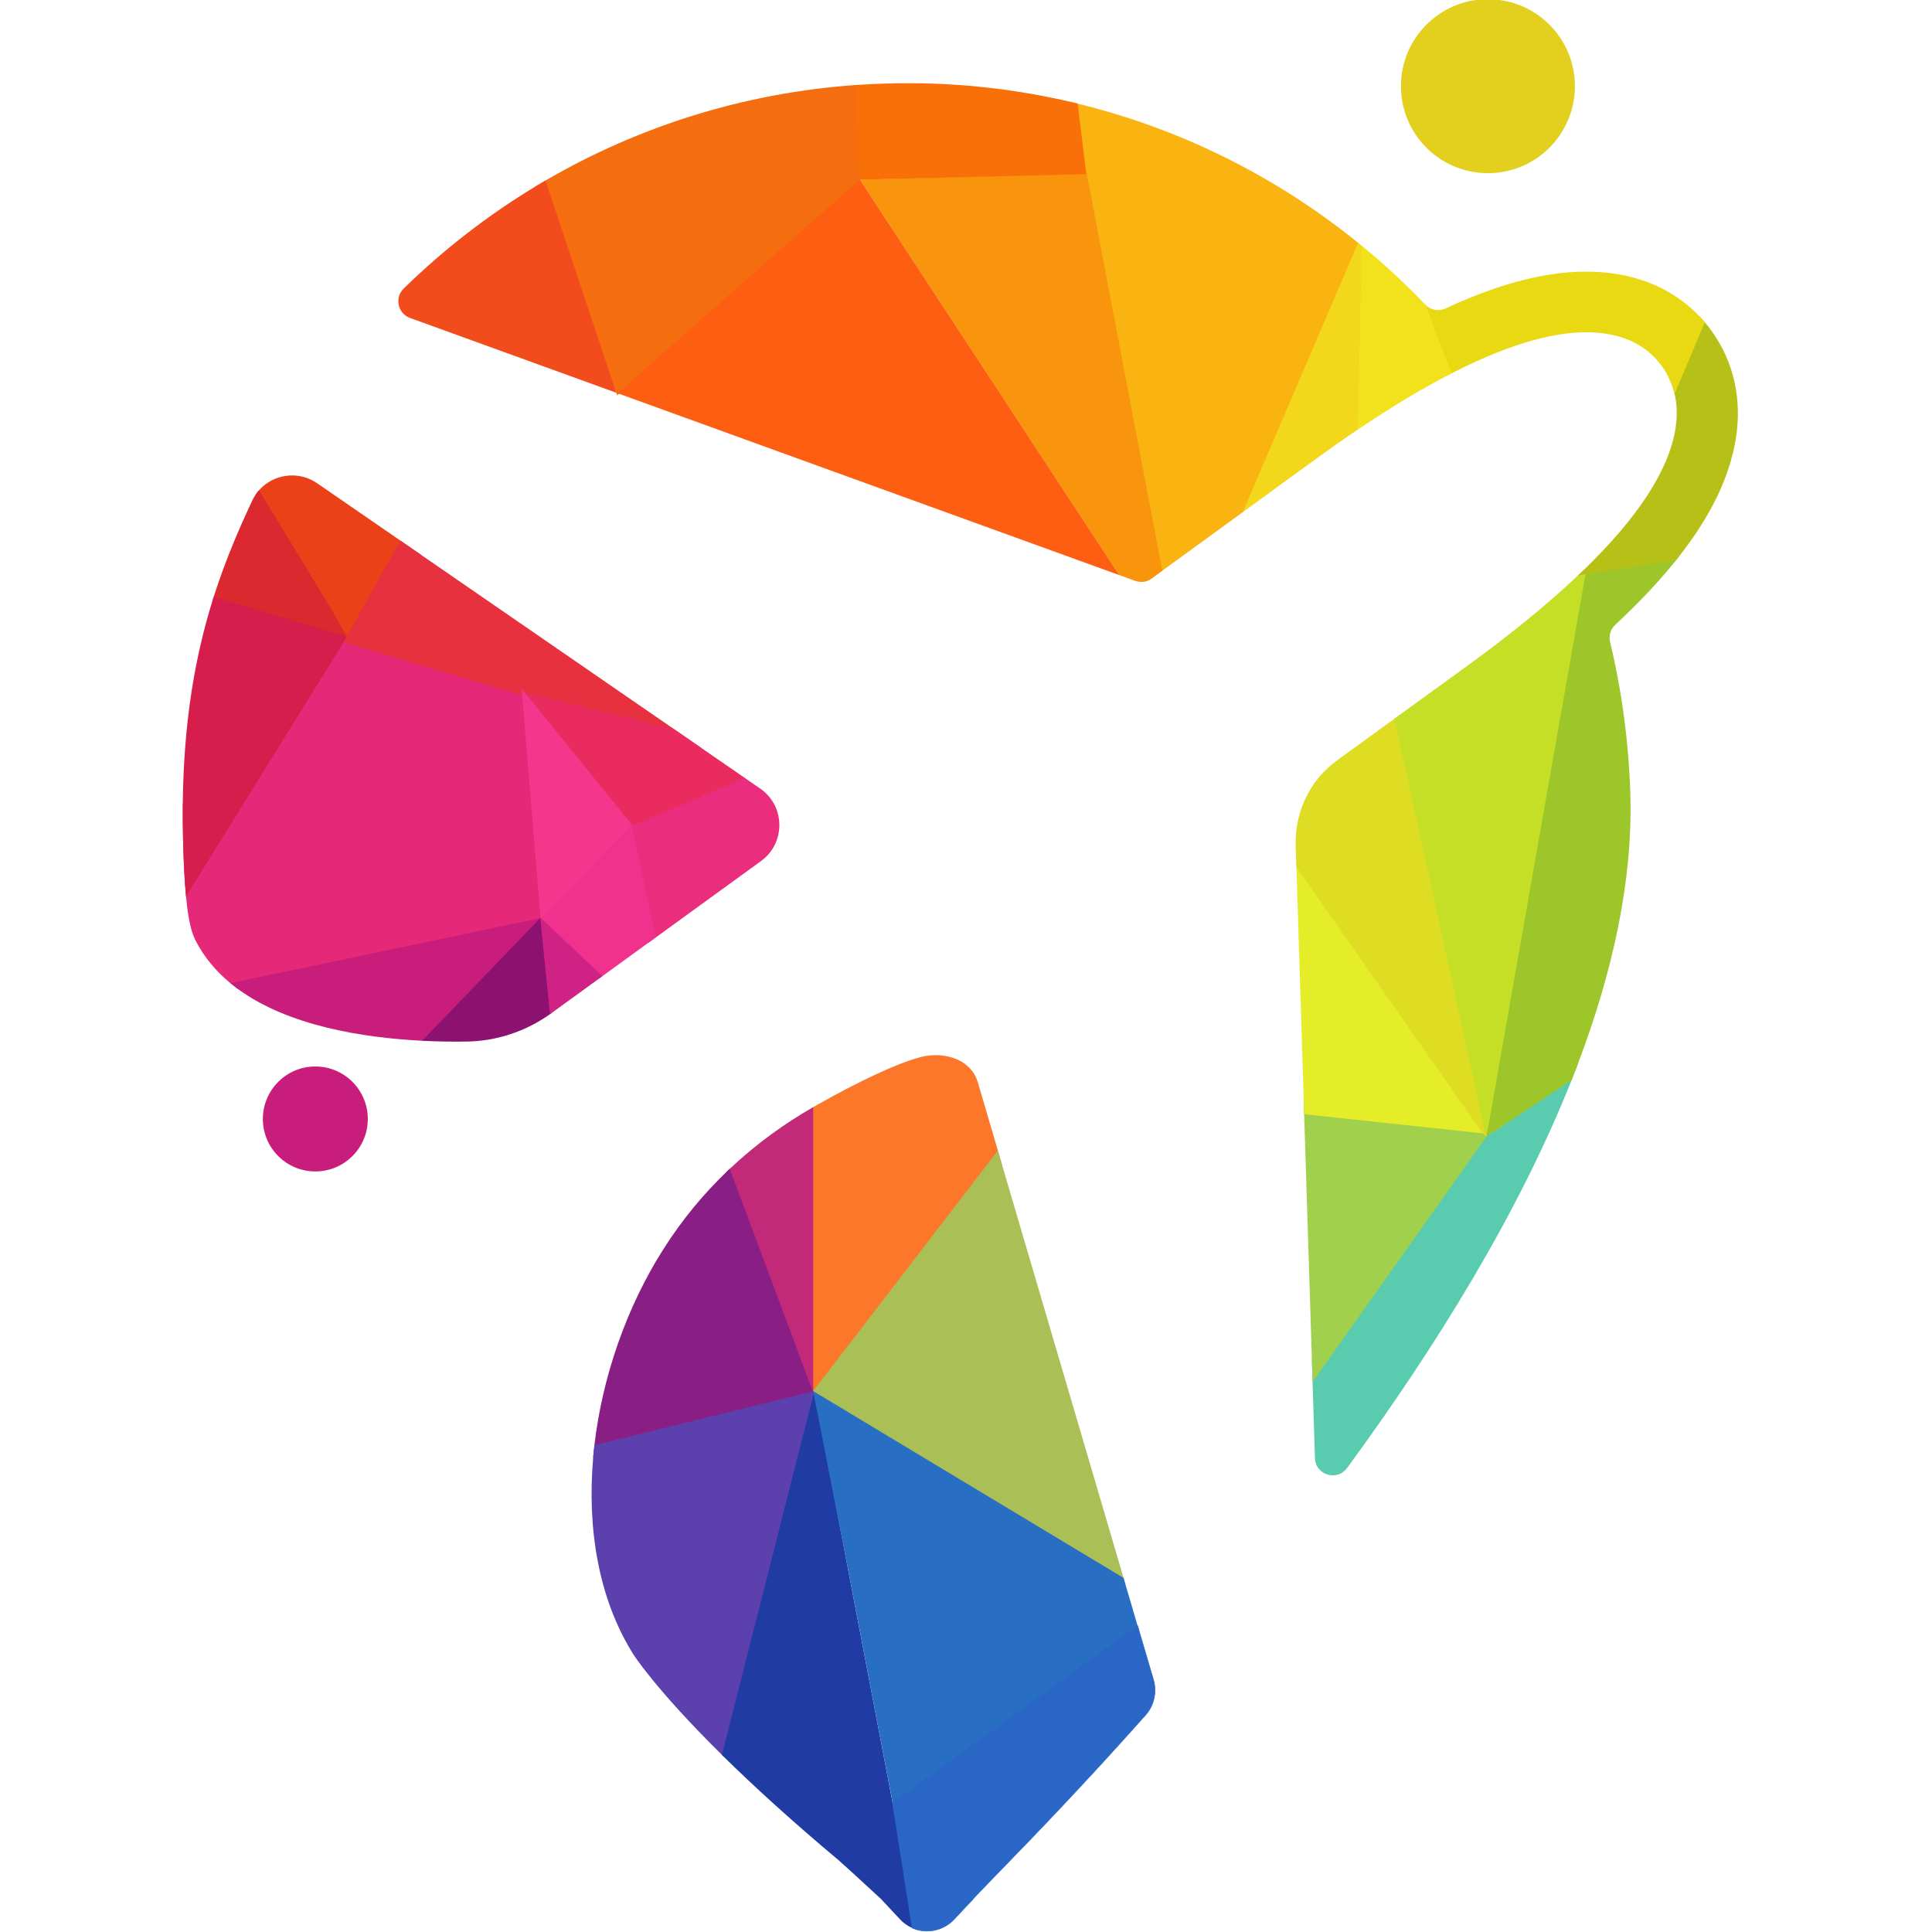 <svg width="74" height="74" viewBox="0 0 74 74" fill="none" xmlns="http://www.w3.org/2000/svg">
<g clip-path="url(#clip0_4780_33786)">
<path d="M60.443 40.734L59.189 39.908L57.214 42.594L57.083 42.773L57.064 42.798L57.044 42.825L57.019 42.86L56.829 43.117L56.702 43.291L56.627 43.392L50.247 52.069L50.274 52.931L50.366 55.849C50.385 56.495 51.208 56.747 51.592 56.233C54.957 51.644 58.152 46.509 60.195 41.373L60.443 40.734Z" fill="#59CBAF"/>
<path d="M57.592 42.879L57.51 42.993L57.289 43.294L57.254 43.213L57.222 43.268L57.178 43.307L57.048 43.408L56.966 43.492L50.275 52.93L50.248 52.068L49.952 42.675L49.941 42.673V42.122L56.327 42.754L56.76 42.797L57.01 42.821L57.044 42.825L57.059 42.826L57.073 42.827L57.413 42.861L57.592 42.879Z" fill="#A1D04C"/>
<path d="M57.255 43.317L57.109 43.414L57.071 43.44L56.966 43.428L56.953 43.427L56.897 43.421L56.785 43.409L56.629 43.393L49.954 42.676L49.942 42.675V42.314L49.656 33.214L49.629 32.372C49.629 32.37 49.629 32.366 49.629 32.363L56.508 41.639L56.855 42.108L57.124 42.471L57.136 42.487L57.216 42.596L57.414 42.863L57.511 42.994L57.59 43.099L57.255 43.317Z" fill="#E5ED28"/>
<path d="M56.949 43.52L56.935 43.529L56.785 43.407L56.703 43.289L56.328 42.752L49.655 33.211L49.629 32.369C49.629 32.366 49.629 32.363 49.629 32.36C49.594 31.081 50.183 29.867 51.219 29.119L53.413 27.527L53.618 27.377L56.853 42.105L57.01 42.819L57.019 42.857L57.038 42.944L57.045 42.978L57.136 43.392L57.101 43.396L57.048 43.404L56.949 43.52Z" fill="#DEDD23"/>
<path d="M60.837 21.752L60.811 21.898L60.794 21.987L57.134 42.485L57.082 42.771L57.072 42.827L57.044 42.98L56.965 43.427L56.95 43.514L56.948 43.519L56.947 43.517L56.94 43.502L56.895 43.419L56.828 43.115L56.758 42.795L56.504 41.637L53.411 27.527L53.616 27.377L56.185 25.514C57.866 24.294 59.284 23.137 60.438 22.043C60.506 21.979 60.572 21.916 60.638 21.851L60.837 21.752Z" fill="#C5DF26"/>
<path d="M60.443 40.733C61.776 37.215 62.549 33.707 62.445 30.385C62.38 28.39 62.118 26.453 61.669 24.589C61.613 24.345 61.688 24.102 61.866 23.933C62.783 23.08 63.56 22.255 64.203 21.451L64.293 21.339L60.812 21.899L60.743 21.91L60.728 22L57.124 42.469L57.066 42.799L57.06 42.827L57.039 42.946L56.954 43.426L56.937 43.528L56.951 43.519L57.072 43.438L57.138 43.395L57.29 43.295L57.588 43.098L60.197 41.372L60.443 40.733Z" fill="#9DC62A"/>
<path d="M66.487 16.797C66.254 18.259 65.535 19.758 64.291 21.339L64.201 21.451L60.794 21.988L60.726 22L60.439 22.045C60.507 21.981 60.573 21.918 60.639 21.853C62.744 19.818 63.924 18.004 64.175 16.413C64.248 15.941 64.238 15.498 64.141 15.087C64.089 14.864 64.011 14.65 63.907 14.445L65.092 12.113C65.162 12.188 65.232 12.265 65.299 12.344C65.387 12.448 65.47 12.556 65.551 12.667C66.402 13.847 66.73 15.27 66.487 16.797Z" fill="#B7C017"/>
<path d="M65.299 12.344L64.141 15.086C64.089 14.863 64.011 14.65 63.907 14.444C63.834 14.299 63.749 14.159 63.651 14.024C63.165 13.35 62.463 12.938 61.546 12.788C60.025 12.54 58.04 13.047 55.593 14.303L55.583 14.308L54.565 11.645L54.572 11.651C54.579 11.658 54.587 11.666 54.593 11.674C54.799 11.879 55.108 11.936 55.37 11.814C57.924 10.624 60.066 10.202 61.91 10.493C63.181 10.696 64.27 11.25 65.09 12.111C65.164 12.187 65.232 12.264 65.299 12.344Z" fill="#E9D912"/>
<path d="M52.009 16.453C51.495 16.798 50.966 17.169 50.423 17.564L47.601 19.616L47.577 19.633L51.992 9.279C52.001 9.285 52.01 9.293 52.019 9.3C52.066 9.338 52.114 9.376 52.16 9.415C52.17 9.424 52.182 9.431 52.192 9.44L52.024 16.443L52.009 16.453Z" fill="#F3D71A"/>
<path d="M52.019 9.3L47.601 19.616L47.577 19.634L44.521 21.857L44.1 22.163C44.091 22.17 44.083 22.176 44.074 22.182C44.069 22.186 44.063 22.189 44.059 22.192C44.057 22.194 44.056 22.195 44.053 22.195C44.048 22.199 44.042 22.201 44.037 22.205C44.035 22.206 44.033 22.207 44.031 22.209C44.026 22.211 44.021 22.214 44.016 22.216C44.013 22.218 44.009 22.22 44.007 22.221C44.003 22.224 43.998 22.225 43.994 22.228C43.992 22.229 43.989 22.23 43.985 22.232C43.979 22.234 43.973 22.236 43.966 22.239C43.965 22.239 43.965 22.24 43.964 22.24C43.959 22.243 43.952 22.245 43.946 22.247C43.936 22.25 43.926 22.254 43.916 22.257C43.91 22.259 43.903 22.261 43.897 22.262C43.896 22.262 43.894 22.263 43.894 22.263C43.891 22.264 43.886 22.265 43.882 22.267C43.874 22.268 43.868 22.271 43.86 22.272C43.856 22.273 43.851 22.274 43.848 22.274C43.841 22.276 43.835 22.277 43.829 22.278C43.821 22.279 43.815 22.281 43.807 22.282C43.806 22.282 43.805 22.282 43.803 22.282C43.796 22.283 43.789 22.283 43.783 22.284C43.776 22.286 43.768 22.286 43.761 22.286L41.478 6.672L41.474 6.648L41.288 5.375L40.935 3.889C40.964 3.895 40.993 3.903 41.023 3.909C41.043 3.914 41.062 3.918 41.081 3.923C41.084 3.924 41.088 3.924 41.091 3.926C41.126 3.933 41.16 3.942 41.194 3.95C41.223 3.957 41.253 3.964 41.282 3.971C45.254 4.941 48.895 6.776 51.993 9.28C52.001 9.285 52.01 9.293 52.019 9.3Z" fill="#F9B411"/>
<path d="M44.519 21.857L44.098 22.163C44.09 22.17 44.081 22.176 44.072 22.182C44.067 22.186 44.062 22.189 44.057 22.192C44.056 22.194 44.054 22.195 44.052 22.195C44.047 22.199 44.04 22.201 44.035 22.205C44.033 22.206 44.032 22.208 44.029 22.209C44.024 22.211 44.019 22.214 44.014 22.216C44.011 22.218 44.008 22.22 44.005 22.221C44.001 22.224 43.996 22.225 43.992 22.228C43.99 22.229 43.987 22.23 43.983 22.232C43.977 22.234 43.971 22.237 43.965 22.239C43.963 22.239 43.963 22.24 43.962 22.24C43.957 22.243 43.951 22.245 43.944 22.247C43.934 22.25 43.924 22.254 43.914 22.257C43.908 22.259 43.901 22.261 43.895 22.262C43.894 22.262 43.893 22.263 43.893 22.263C43.889 22.264 43.884 22.266 43.88 22.267C43.872 22.268 43.866 22.271 43.858 22.272C43.855 22.273 43.85 22.274 43.846 22.274C43.84 22.276 43.833 22.277 43.827 22.278C43.819 22.279 43.813 22.281 43.806 22.282C43.804 22.282 43.803 22.282 43.802 22.282C43.794 22.283 43.788 22.283 43.782 22.285C43.774 22.286 43.766 22.286 43.759 22.286C43.751 22.286 43.744 22.287 43.735 22.287C43.707 22.288 43.679 22.287 43.651 22.285C43.641 22.283 43.631 22.283 43.621 22.281C43.616 22.281 43.611 22.279 43.606 22.278C43.596 22.277 43.586 22.276 43.577 22.273C43.569 22.272 43.562 22.271 43.554 22.268C43.528 22.262 43.5 22.254 43.473 22.245L42.871 22.027L42.862 22.023L32.937 6.883L32.933 6.877L41.474 6.647L41.61 6.644H41.625L44.519 21.857Z" fill="#F8950C"/>
<path d="M32.731 2.391H32.74L32.731 2.393V2.391Z" fill="#F97008"/>
<path d="M41.614 6.669L41.477 6.673L32.949 6.883H32.937H32.927V6.882V6.881L32.769 3.257C32.776 3.257 32.781 3.256 32.787 3.256C32.794 3.256 32.803 3.255 32.811 3.255C33.168 3.23 33.528 3.212 33.891 3.201C34.173 3.192 34.456 3.188 34.736 3.188C34.765 3.188 34.793 3.188 34.822 3.188C34.851 3.188 34.879 3.188 34.908 3.188C34.918 3.188 34.927 3.188 34.936 3.188C34.969 3.188 35.002 3.188 35.034 3.189H35.036C35.075 3.189 35.115 3.191 35.154 3.191C35.191 3.191 35.227 3.192 35.263 3.192C35.267 3.192 35.27 3.192 35.274 3.192C35.279 3.192 35.283 3.192 35.288 3.192C35.3 3.192 35.312 3.192 35.324 3.193C35.33 3.193 35.335 3.193 35.341 3.193C35.347 3.193 35.352 3.193 35.359 3.193C35.395 3.194 35.433 3.194 35.47 3.196C35.498 3.196 35.527 3.197 35.556 3.198C35.585 3.199 35.615 3.199 35.644 3.201C35.673 3.202 35.701 3.202 35.73 3.203C35.755 3.204 35.779 3.204 35.805 3.206C35.834 3.207 35.863 3.208 35.892 3.209C35.917 3.211 35.942 3.212 35.967 3.213C35.988 3.214 36.009 3.214 36.029 3.216C36.058 3.217 36.089 3.218 36.118 3.22C36.132 3.221 36.147 3.221 36.161 3.222C36.163 3.222 36.166 3.222 36.168 3.222C36.171 3.222 36.173 3.222 36.176 3.222C36.182 3.222 36.19 3.222 36.196 3.223L36.287 3.228C36.321 3.23 36.355 3.232 36.389 3.235C36.407 3.236 36.423 3.237 36.441 3.237C36.466 3.238 36.493 3.24 36.518 3.242C36.551 3.245 36.584 3.246 36.616 3.249C36.653 3.251 36.691 3.254 36.727 3.256C36.735 3.256 36.741 3.257 36.749 3.257L36.774 3.259C36.788 3.26 36.802 3.261 36.817 3.261C36.884 3.266 36.951 3.271 37.017 3.276C37.047 3.279 37.076 3.281 37.106 3.284C37.133 3.286 37.161 3.289 37.187 3.291C37.217 3.294 37.249 3.296 37.279 3.3C37.323 3.304 37.366 3.308 37.411 3.313C37.438 3.315 37.467 3.318 37.496 3.322C37.499 3.322 37.503 3.322 37.505 3.323C37.528 3.326 37.551 3.328 37.572 3.329C37.578 3.331 37.586 3.331 37.592 3.332C37.616 3.334 37.639 3.337 37.663 3.339C37.672 3.341 37.681 3.341 37.69 3.342C37.724 3.346 37.758 3.349 37.792 3.353C37.797 3.353 37.803 3.355 37.808 3.355C37.86 3.361 37.912 3.366 37.965 3.372C38.039 3.381 38.114 3.39 38.187 3.399C38.211 3.401 38.236 3.405 38.262 3.408C38.297 3.413 38.334 3.416 38.369 3.421C38.4 3.425 38.433 3.43 38.465 3.434C38.496 3.438 38.529 3.443 38.561 3.447C38.594 3.452 38.625 3.455 38.657 3.461C38.688 3.466 38.719 3.469 38.75 3.474C38.754 3.474 38.757 3.476 38.76 3.476C38.791 3.479 38.82 3.484 38.85 3.49C38.878 3.493 38.906 3.498 38.933 3.502C38.951 3.505 38.969 3.507 38.985 3.51C39.007 3.514 39.027 3.516 39.048 3.52C39.077 3.525 39.106 3.529 39.135 3.534C39.2 3.544 39.263 3.554 39.326 3.565C39.358 3.57 39.389 3.577 39.422 3.582C39.453 3.587 39.485 3.593 39.517 3.598C39.548 3.603 39.58 3.609 39.611 3.614C39.643 3.619 39.674 3.626 39.706 3.632C39.769 3.643 39.832 3.656 39.895 3.667C39.927 3.674 39.959 3.68 39.99 3.685C40.022 3.691 40.053 3.698 40.085 3.704C40.111 3.709 40.136 3.714 40.163 3.719C40.176 3.722 40.188 3.724 40.201 3.727C40.225 3.732 40.249 3.737 40.274 3.742C40.302 3.747 40.328 3.753 40.356 3.758C40.392 3.766 40.427 3.773 40.462 3.781C40.494 3.787 40.525 3.795 40.556 3.801C40.587 3.807 40.617 3.815 40.649 3.821C40.681 3.828 40.712 3.835 40.742 3.842C40.774 3.849 40.804 3.855 40.836 3.863C40.867 3.871 40.898 3.877 40.929 3.884C40.958 3.891 40.987 3.898 41.018 3.905C41.038 3.91 41.057 3.913 41.076 3.918C41.078 3.92 41.082 3.92 41.086 3.921C41.12 3.929 41.154 3.937 41.188 3.945C41.217 3.953 41.248 3.959 41.277 3.966L41.442 5.314L41.605 6.64L41.614 6.669Z" fill="#F97008"/>
<path d="M32.95 6.934L32.947 6.937L23.708 15.081L23.669 15.116L23.639 15.143L23.625 15.101L23.602 15.044L20.495 7.151C20.627 7.07 20.761 6.991 20.895 6.914C24.424 4.859 28.453 3.564 32.77 3.256C32.776 3.256 32.781 3.255 32.787 3.255C32.795 3.255 32.804 3.254 32.811 3.254C32.807 3.283 32.805 3.312 32.807 3.312L32.947 6.876V6.882L32.949 6.9L32.95 6.934Z" fill="#F46E0F"/>
<path d="M23.605 15.043L23.602 15.042L15.703 12.178C15.236 12.009 15.105 11.401 15.46 11.054C16.978 9.569 18.666 8.257 20.496 7.15C20.629 7.07 20.762 6.99 20.896 6.913L23.605 15.043Z" fill="#F24C1C"/>
<path d="M42.869 22.028L32.938 6.883L32.934 6.876L32.928 6.882L23.655 15.062L42.861 22.024L42.869 22.028Z" fill="#FD5E12"/>
<path d="M55.585 14.308C54.49 14.87 53.303 15.582 52.024 16.442L52.01 16.453L52.16 9.414C52.171 9.422 52.182 9.43 52.192 9.439C53.027 10.125 53.819 10.862 54.568 11.643L54.575 11.649L55.595 14.301L55.585 14.308Z" fill="#F2E21B"/>
<path d="M9.109 37.879L20.282 35.337L20.595 35.265L20.701 35.241L20.706 35.24L20.735 35.233L20.773 35.225L20.781 35.223L20.824 35.213L20.821 35.104L20.667 27.388L20.663 27.189L20.656 26.824L20.652 26.66L20.628 25.448L13.834 23.852L13.601 23.798L12.579 23.558L12.474 23.534L11.602 23.33L11.315 23.794L11.201 23.979L7.001 30.787C6.997 31.206 7 31.639 7.011 32.084C7.032 33.065 7.073 33.789 7.125 34.333C7.233 35.482 7.389 35.819 7.497 36.036C7.825 36.673 8.28 37.208 8.823 37.656L9.109 37.879Z" fill="#E62878"/>
<path d="M16.148 21.266L13.835 23.853L13.163 24.605L13.162 24.607L13.157 24.612L13.143 24.627L13.13 24.641L13.102 24.594L12.909 24.267L12.475 23.533L9.775 18.971C9.82 18.902 9.869 18.838 9.921 18.779C10.467 18.158 11.422 18.012 12.145 18.508L15.337 20.707L16.148 21.266Z" fill="#EA4118"/>
<path d="M13.168 24.616L13.156 24.612L13.152 24.611L13.102 24.594L11.202 23.979L8.146 22.988C8.159 22.945 8.173 22.904 8.185 22.862C8.617 21.503 9.129 20.307 9.658 19.182C9.692 19.107 9.731 19.037 9.775 18.971C9.819 18.903 9.868 18.839 9.92 18.779L12.727 23.393L13.276 24.379L13.155 24.594L13.159 24.602L13.161 24.607L13.162 24.61L13.168 24.616Z" fill="#DB292F"/>
<path d="M13.294 24.383L13.159 24.601L13.156 24.606L13.152 24.611L13.142 24.628L7.125 34.334C7.073 33.79 7.031 33.065 7.011 32.086C7 31.64 6.997 31.209 7.001 30.788C7.034 27.572 7.492 25.084 8.145 22.988C8.157 22.945 8.171 22.903 8.184 22.861L11.314 23.794L12.907 24.268L12.986 24.292L13.275 24.378L13.294 24.383Z" fill="#D61D4C"/>
<path d="M26.892 28.67L20.657 26.825L20.258 26.707L20.107 26.662L20 26.631L13.162 24.607H13.16L13.156 24.606L13.148 24.603L13.155 24.593V24.592L13.276 24.378L13.6 23.798L15.336 20.706L16.147 21.265L25.791 27.91V27.912L25.85 27.952L26.892 28.67Z" fill="#E8313E"/>
<path d="M28.525 29.795L26.892 28.669L25.851 27.951L25.791 27.911V27.91L20.654 26.661L20.107 26.527L19.99 26.499L19.98 26.497L19.991 26.511L20.107 26.662L20.669 27.389L24.035 31.749L24.049 31.767L24.09 31.82L24.233 31.755L24.434 31.666L28.559 29.819L28.525 29.795Z" fill="#E92B5F"/>
<path d="M24.197 31.58L19.98 26.376L20.725 35.441L24.197 31.58Z" fill="#F5368D"/>
<path d="M8.823 37.656L9.11 37.879C11.036 39.289 13.883 39.748 16.171 39.863L16.211 39.865L20.707 35.275L20.711 35.272L20.737 35.245L20.709 35.25L20.704 35.251L20.702 35.157L20.232 35.265L8.823 37.656Z" fill="#C91D7B"/>
<path d="M16.211 39.866C16.796 39.895 17.344 39.901 17.829 39.895C18.991 39.886 20.117 39.518 21.067 38.845L21.119 38.807L20.789 35.376L20.779 35.279L20.774 35.227L20.772 35.217L20.767 35.162L20.736 35.195L20.705 35.152L20.699 35.159L20.693 35.165L20.594 35.267L20.585 35.277L16.17 39.863L16.211 39.866Z" fill="#8D1171"/>
<path d="M28.525 29.795L24.358 31.577L24.197 31.581L24.092 31.691L24.156 31.786L24.044 31.741L24.049 31.769L24.093 32.015L24.828 36.116C24.924 36.047 25.02 35.976 25.117 35.907C25.126 35.901 25.135 35.894 25.143 35.888C26.48 34.917 27.818 33.945 29.155 32.976C30.099 32.283 30.08 30.869 29.117 30.204L28.56 29.821L28.525 29.795Z" fill="#EB2D7D"/>
<path d="M25.115 35.905C25.019 35.974 24.924 36.045 24.826 36.115C24.242 36.54 23.656 36.965 23.071 37.39C23.024 37.424 22.977 37.458 22.93 37.492L20.831 35.331L20.78 35.277L20.737 35.233L20.718 35.212L20.744 35.185L20.768 35.16L20.823 35.103L24.033 31.748L24.042 31.739L24.09 31.69L24.195 31.58L24.208 31.639L24.232 31.754L24.252 31.848L25.115 35.905Z" fill="#F0328E"/>
<path d="M21.121 38.806C21.124 38.803 21.127 38.801 21.131 38.798C21.73 38.363 22.331 37.928 22.931 37.492C22.978 37.458 23.026 37.424 23.073 37.39L20.863 35.299L20.782 35.224L20.773 35.215L20.743 35.187L20.706 35.152L20.699 35.145L20.694 35.164L20.701 35.243L20.703 35.253L20.705 35.277L21.066 38.845" fill="#CF2284"/>
<path d="M38.386 44.64L31.305 53.258L31.217 53.365L31.202 53.384L31.178 53.412L31.148 53.45L31.142 53.457L31.137 53.464L31.111 53.495V42.428L31.149 42.406C32.986 41.353 34.434 40.717 35.1 40.537C36.014 40.224 37.169 40.504 37.451 41.45L38.221 44.068L38.222 44.074L38.386 44.64Z" fill="#FC772A"/>
<path d="M31.109 42.428C30.091 43.015 28.999 43.78 27.949 44.77C27.907 44.809 27.865 44.848 27.824 44.889L31.076 53.313L31.093 53.355L31.109 53.397L31.124 53.437L31.136 53.464L31.141 53.477L31.148 53.496V53.493V53.45V53.332V53.324V53.297V53.285V42.408L31.109 42.428Z" fill="#C32979"/>
<path d="M22.718 55.828L31.118 53.561L31.158 53.551L31.223 53.533L31.205 53.484L31.178 53.412L31.166 53.378L31.148 53.33L31.144 53.32L31.136 53.298V53.297L31.11 53.229L27.95 44.768C27.908 44.807 27.867 44.846 27.825 44.887C26.964 45.716 26.134 46.698 25.399 47.863C24.009 50.054 23.074 52.71 22.767 55.355L22.718 55.828Z" fill="#891F85"/>
<path d="M43.104 60.674L31.241 53.507L31.222 53.495L31.205 53.484L31.184 53.472L31.147 53.45L31.137 53.443L31.125 53.436L31.109 53.427L31.06 53.397L31.093 53.354L31.109 53.332L31.114 53.325L31.126 53.31L31.135 53.298L31.136 53.297L31.147 53.282L38.219 44.068L38.22 44.074L38.387 44.639L43.035 60.438L43.048 60.486L43.051 60.494L43.104 60.674Z" fill="#AABF56"/>
<path d="M31.269 53.396L31.242 53.505L31.232 53.542L31.19 53.707L27.724 67.287C27.7 67.263 27.676 67.239 27.652 67.216C25.073 64.671 24.251 63.353 24.251 63.353C22.926 61.238 22.482 58.555 22.72 55.827L22.768 55.354L31.079 53.31L31.112 53.301H31.113L31.117 53.3L31.138 53.295H31.139L31.151 53.281L31.269 53.396Z" fill="#5C40AE"/>
<path d="M35.116 73.909L34.94 73.846C34.765 73.77 34.604 73.658 34.466 73.509L33.783 72.777C33.773 72.767 33.765 72.758 33.757 72.748C33.741 72.731 33.727 72.714 33.709 72.703C32.868 71.924 32.241 71.353 32.129 71.258C30.287 69.715 28.843 68.389 27.723 67.289C27.699 67.265 27.675 67.241 27.651 67.218L31.118 53.562L31.139 53.477L31.142 53.469L31.147 53.45L31.164 53.379L31.174 53.34L31.166 53.301L31.195 53.352L31.201 53.385L31.223 53.496L31.231 53.544L34.039 68.267L34.19 69.058L35.116 73.909Z" fill="#203BA4"/>
<path d="M43.637 62.485L34.241 69.078L34.232 69.037L34.191 69.051L34.04 68.266L32.487 60.126L31.227 53.692L31.213 53.618L31.197 53.533L31.185 53.477L31.184 53.473L31.18 53.451L31.177 53.441L31.175 53.427L31.165 53.377L31.147 53.282L31.184 53.305L31.186 53.306L31.308 53.379L43.035 60.438L43.048 60.486L43.051 60.494L43.104 60.674L43.572 62.269L43.634 62.477L43.637 62.485Z" fill="#286EC3"/>
<path d="M43.879 65.689C41.47 68.399 39.426 70.505 38.238 71.727C37.684 72.298 37.316 72.676 37.186 72.834C37.173 72.84 37.166 72.85 37.156 72.862C37.151 72.868 37.146 72.874 37.138 72.882L36.55 73.51C36.172 73.914 35.612 74.05 35.115 73.91L34.939 73.847L34.19 69.058L34.194 69.055L34.23 69.028L43.572 62.271L43.633 62.478L43.635 62.486L44.178 64.329C44.318 64.808 44.206 65.323 43.879 65.689Z" fill="#2A66C6" stroke="#2A66C6" stroke-width="0.023"/>
<path d="M56.991 -0.031C55.15 -0.031 53.659 1.462 53.659 3.301C53.659 5.142 55.151 6.633 56.991 6.633C58.832 6.633 60.323 5.141 60.323 3.301C60.323 1.462 58.832 -0.031 56.991 -0.031Z" fill="#E3D01E"/>
<path d="M12.078 40.849C10.968 40.849 10.068 41.749 10.068 42.859C10.068 43.969 10.968 44.869 12.078 44.869C13.188 44.869 14.088 43.969 14.088 42.859C14.088 41.749 13.188 40.849 12.078 40.849Z" fill="#C91D7B"/>
</g>
<defs>
<clipPath id="clip0_4780_33786">
<rect width="74" height="74" fill="white"/>
</clipPath>
</defs>
</svg>
